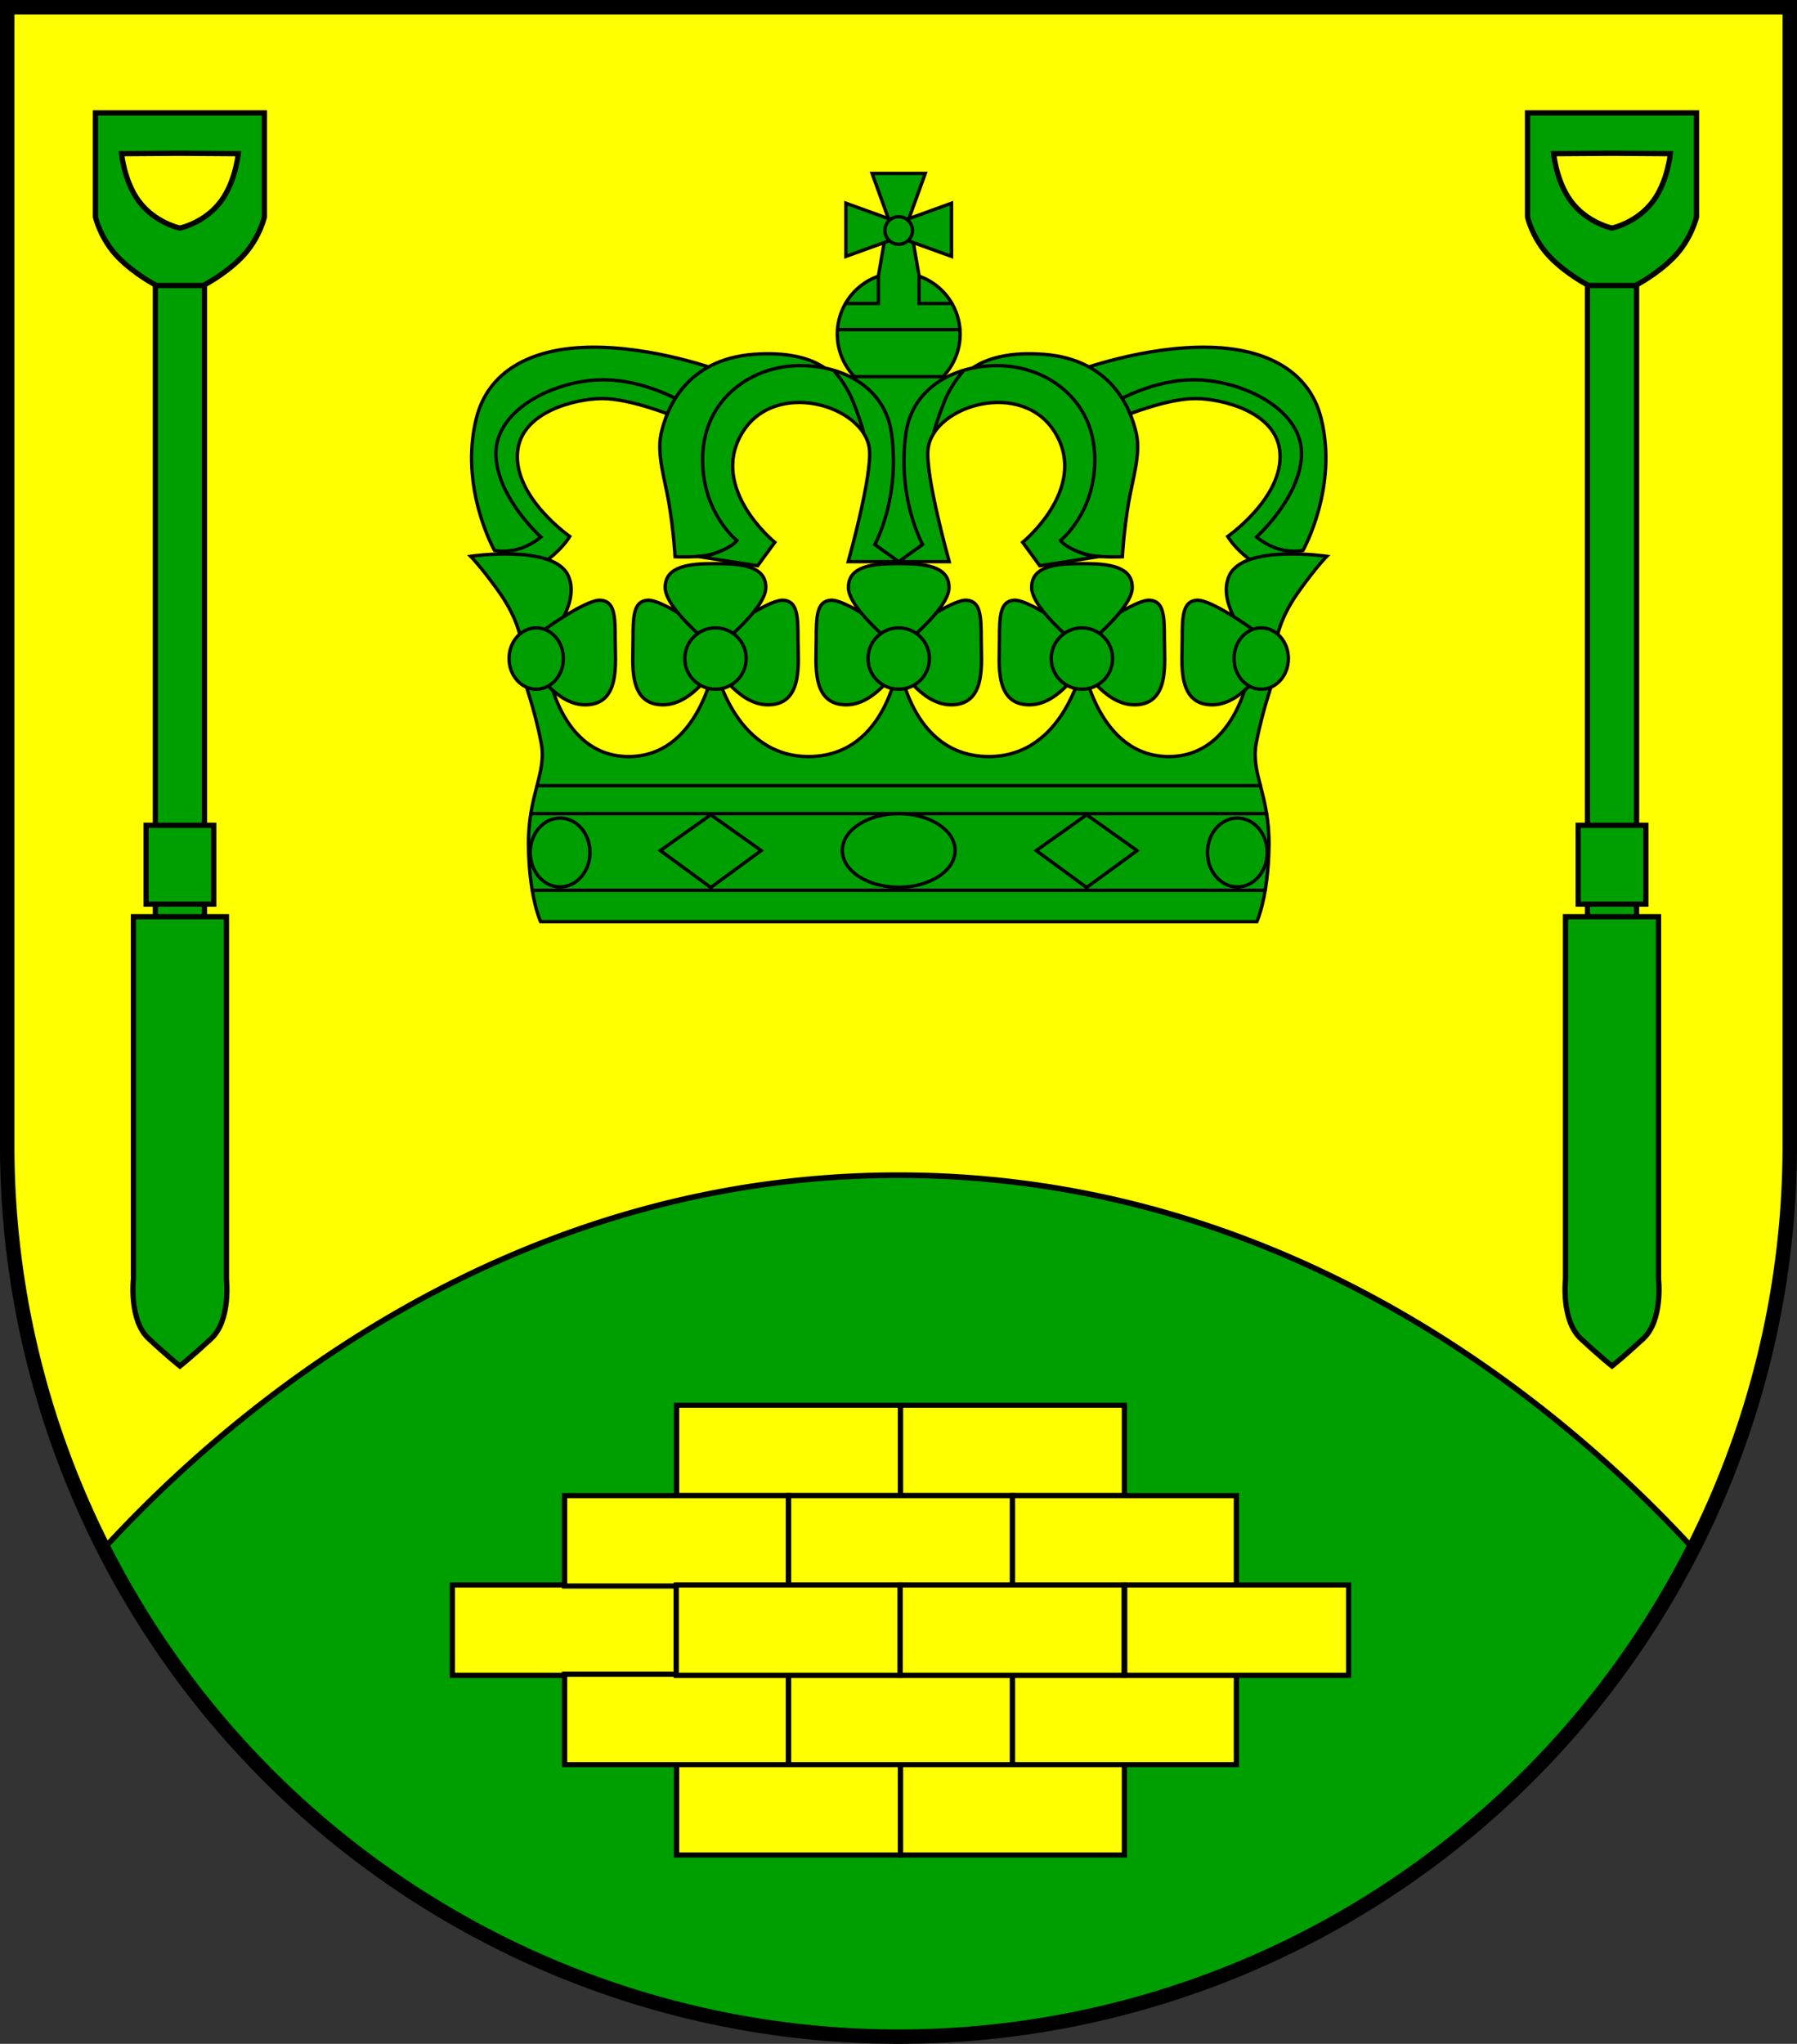 <?xml version="1.0" encoding="UTF-8" standalone="no"?>
<!-- Created with Inkscape (http://www.inkscape.org/) -->

<svg
   width="160.026mm"
   height="181.969mm"
   viewBox="0 0 160.026 181.969"
   version="1.1"
   id="svg9736"
   inkscape:version="1.2.2 (732a01da63, 2022-12-09)"
   sodipodi:docname="Wappen Friedrichsholm2.svg"
   xmlns:inkscape="http://www.inkscape.org/namespaces/inkscape"
   xmlns:sodipodi="http://sodipodi.sourceforge.net/DTD/sodipodi-0.dtd"
   xmlns="http://www.w3.org/2000/svg"
   xmlns:svg="http://www.w3.org/2000/svg">
  <rect x="0" y="0" width="160.026" height="181.969" fill="#333333" stroke="none"/>
  <sodipodi:namedview
     id="namedview9738"
     pagecolor="#ffffff"
     bordercolor="#666666"
     borderopacity="1.0"
     inkscape:showpageshadow="2"
     inkscape:pageopacity="0.0"
     inkscape:pagecheckerboard="0"
     inkscape:deskcolor="#d1d1d1"
     inkscape:document-units="mm"
     showgrid="false"
     inkscape:zoom="0.77830019"
     inkscape:cx="301.94005"
     inkscape:cy="344.98257"
     inkscape:current-layer="layer1" />
  <defs
     id="defs9733" />
  <g
     inkscape:label="Ebene 1"
     inkscape:groupmode="layer"
     id="layer1"
     transform="translate(-531.606,-58.774)">
    <g
       id="g9532"
       transform="translate(279.434,298.27)">
      <path
         id="path7778"
         style="fill:#ffff00;fill-opacity:1;stroke:none;stroke-width:1.285;stroke-linecap:round;stroke-dasharray:none"
         d="m 252.814,-238.853 v 101.313 a 79.37,79.37 0 0 0 79.37,79.37 79.37,79.37 0 0 0 79.37,-79.37 79.37,79.37 0 0 0 0,-5.2e-4 v -101.312 z" />
      <path
         id="path8108"
         style="fill:#009f01;fill-opacity:1;stroke:#000000;stroke-width:0.5;stroke-linecap:round;stroke-dasharray:none"
         d="m 332.183,-134.868 c -35.268,2.7e-4 -59.746,21.244 -70.767,33.254 a 79.37,79.37 0 0 0 70.769,43.444 79.37,79.37 0 0 0 70.767,-43.445 c -11.022,-12.01 -35.499,-33.253 -70.767,-33.253 z" />
      <path
         id="path8860"
         style="fill:none;fill-opacity:1;stroke:#000000;stroke-width:1.285;stroke-linecap:round;stroke-dasharray:none"
         d="m 252.814,-238.853 v 101.313 a 79.37,79.37 0 0 0 79.37,79.37 79.37,79.37 0 0 0 79.37,-79.37 79.37,79.37 0 0 0 0,-5.2e-4 v -101.312 z" />
      <g
         id="g2340"
         transform="matrix(1.443,0,0,1.443,-303.381,-384.628)"
         style="stroke-width:0.208;stroke-dasharray:none">
        <path
           style="fill:#009f01;fill-opacity:1;stroke:none;stroke-width:0.208;stroke-linecap:round;stroke-dasharray:none"
           d="m 437.939,122.917 -0.314,2.416 1.808,2.92 -0.64,3.532 -0.695,2.976 2.892,1.335 1.696,-1.613 -1.279,-5.117 0.806,-3.281 1.474,-1.669 -1.14,-1.696 z"
           id="path1759"
           sodipodi:nodetypes="cccccccccccc" />
        <g
           id="g1499"
           inkscape:transform-center-x="-18.673072"
           inkscape:transform-center-y="22.023319"
           transform="matrix(-1,0,0,1,803.06,-0.89)"
           style="stroke-width:0.208;stroke-dasharray:none">
          <path
             style="fill:#009f01;fill-opacity:1;stroke:#000000;stroke-width:0.208;stroke-linecap:round;stroke-dasharray:none"
             d="m 340.211,136.429 c 0,0 0.445,-0.167 1.112,-0.751 0.667,-0.584 0.973,-1.112 0.973,-1.112 0,0 -3.437,-2.393 -3.226,-5.172 0.195,-2.558 3.654,-3.328 5.2,-3.337 1.725,-0.01 4.283,1.029 4.283,1.029 l 0.695,-1.363 -3.921,-1.808 -6.674,1.919 -1.641,2.809 0.723,3.81 0.862,3.977 z"
             id="path1495"
             sodipodi:nodetypes="cscsscccccccc" />
          <path
             style="fill:#009f01;fill-opacity:1;stroke:#000000;stroke-width:0.208;stroke-linecap:round;stroke-dasharray:none"
             d="m 351.612,124.36 c 0,0 -4.162,-1.575 -8.238,-1.466 -3.575,0.095 -6.121,1.537 -6.835,4.358 -1.086,4.29 1.113,8.176 1.113,8.176 0,0 0.641,0.153 1.467,-0.083 0.826,-0.236 1.396,-0.747 1.396,-0.747 0,0 -2.637,-2.361 -2.773,-4.975 -0.147,-2.829 3.497,-4.619 6.371,-4.719 2.835,-0.099 5.349,1.494 5.349,1.494 z"
             id="path1497"
             sodipodi:nodetypes="csscscsscc" />
        </g>
        <g
           id="g1493"
           transform="translate(77.864,-0.89)"
           style="stroke-width:0.208;stroke-dasharray:none">
          <path
             style="fill:#009f01;fill-opacity:1;stroke:#000000;stroke-width:0.208;stroke-linecap:round;stroke-dasharray:none"
             d="m 340.211,136.429 c 0,0 0.445,-0.167 1.112,-0.751 0.667,-0.584 0.973,-1.112 0.973,-1.112 0,0 -3.437,-2.393 -3.226,-5.172 0.195,-2.558 3.654,-3.328 5.2,-3.337 1.725,-0.01 4.283,1.029 4.283,1.029 l 0.695,-1.363 -3.921,-1.808 -6.674,1.919 -1.641,2.809 0.723,3.81 0.862,3.977 z"
             id="path1489"
             sodipodi:nodetypes="cscsscccccccc" />
          <path
             style="fill:#009f01;fill-opacity:1;stroke:#000000;stroke-width:0.208;stroke-linecap:round;stroke-dasharray:none"
             d="m 351.612,124.36 c 0,0 -4.162,-1.575 -8.238,-1.466 -3.575,0.095 -6.121,1.537 -6.835,4.358 -1.086,4.29 1.113,8.176 1.113,8.176 0,0 0.641,0.153 1.467,-0.083 0.826,-0.236 1.396,-0.747 1.396,-0.747 0,0 -2.637,-2.361 -2.773,-4.975 -0.147,-2.829 3.497,-4.619 6.371,-4.719 2.835,-0.099 5.349,1.494 5.349,1.494 z"
             id="path1447"
             sodipodi:nodetypes="csscscsscc" />
        </g>
        <path
           id="path902"
           style="fill:#009f01;fill-opacity:1;stroke:#000000;stroke-width:0.208;stroke-linecap:round;stroke-dasharray:none"
           d="m 440.462,141.357 c 0,0 -0.671,5.882 -5.545,5.899 -4.722,0.016 -5.82,-5.702 -5.82,-5.702 0,0 -0.944,5.781 -5.388,5.702 -4.169,-0.074 -4.916,-5.388 -4.916,-5.388 l -1.519,0.488 c 0,0 0.703,1.849 1.126,4.074 0.355,1.865 -0.826,3.186 -0.787,6.332 0.039,3.146 0.747,4.68 0.747,4.68 h 22.102 22.102 c 0,0 0.708,-1.534 0.747,-4.68 0.039,-3.146 -1.141,-4.467 -0.787,-6.332 0.423,-2.225 1.126,-4.074 1.126,-4.074 l -1.519,-0.488 c 0,0 -0.747,5.314 -4.916,5.388 -4.444,0.079 -5.388,-5.702 -5.388,-5.702 0,0 -1.099,5.719 -5.821,5.702 -4.874,-0.017 -5.545,-5.899 -5.545,-5.899 z" />
        <g
           id="g1242"
           transform="translate(77.864,-0.89)"
           style="stroke-width:0.208;stroke-dasharray:none">
          <path
             style="fill:#009f01;fill-opacity:1;stroke:#000000;stroke-width:0.208;stroke-linecap:round;stroke-dasharray:none"
             d="m 362.574,142.523 c 0,0 1.367,2.378 3.189,2.428 2.278,0.063 1.924,-2.58 1.924,-4.022 0,-1.442 -0.025,-2.378 -0.911,-2.428 -0.886,-0.051 -3.468,1.821 -3.468,1.821 z"
             id="path1216"
             sodipodi:nodetypes="cssscc"
             inkscape:transform-center-x="-2.7932092"
             inkscape:transform-center-y="7.1747689" />
          <path
             style="fill:#009f01;fill-opacity:1;stroke:#000000;stroke-width:0.208;stroke-linecap:round;stroke-dasharray:none"
             d="m 362.622,142.523 c 0,0 -1.367,2.378 -3.189,2.428 -2.278,0.063 -1.924,-2.58 -1.924,-4.022 0,-1.442 0.025,-2.378 0.911,-2.428 0.886,-0.051 3.468,1.821 3.468,1.821 z"
             id="path1200"
             sodipodi:nodetypes="cssscc" />
          <path
             id="path1125"
             style="fill:#009f01;fill-opacity:1;stroke:#000000;stroke-width:0.208;stroke-linecap:round;stroke-dasharray:none"
             d="m 362.455,136.241 c -1.485,0.003 -2.985,0.168 -2.961,1.492 0.025,1.366 3.104,3.753 3.104,3.753 0,0 3.079,-2.387 3.104,-3.753 0.025,-1.366 -1.574,-1.498 -3.104,-1.491 -0.048,-2.2e-4 -0.096,-5.4e-4 -0.143,-4.7e-4 z" />
          <ellipse
             style="fill:#009f01;fill-opacity:1;stroke:#000000;stroke-width:0.208;stroke-linecap:round;stroke-dasharray:none"
             id="path1123"
             cx="362.598"
             cy="142.098"
             rx="1.894"
             ry="1.892" />
        </g>
        <g
           id="g1268"
           transform="translate(66.557,-0.89)"
           style="stroke-width:0.208;stroke-dasharray:none">
          <path
             style="fill:#009f01;fill-opacity:1;stroke:#000000;stroke-width:0.208;stroke-linecap:round;stroke-dasharray:none"
             d="m 362.574,142.523 c 0,0 1.367,2.378 3.189,2.428 2.278,0.063 1.924,-2.58 1.924,-4.022 0,-1.442 -0.025,-2.378 -0.911,-2.428 -0.886,-0.051 -3.468,1.821 -3.468,1.821 z"
             id="path1260"
             sodipodi:nodetypes="cssscc"
             inkscape:transform-center-x="-2.7932092"
             inkscape:transform-center-y="7.1747689" />
          <path
             style="fill:#009f01;fill-opacity:1;stroke:#000000;stroke-width:0.208;stroke-linecap:round;stroke-dasharray:none"
             d="m 362.622,142.523 c 0,0 -1.367,2.378 -3.189,2.428 -2.278,0.063 -1.924,-2.58 -1.924,-4.022 0,-1.442 0.025,-2.378 0.911,-2.428 0.886,-0.051 3.468,1.821 3.468,1.821 z"
             id="path1262"
             sodipodi:nodetypes="cssscc" />
          <path
             id="path1264"
             style="fill:#009f01;fill-opacity:1;stroke:#000000;stroke-width:0.208;stroke-linecap:round;stroke-dasharray:none"
             d="m 362.455,136.241 c -1.485,0.003 -2.985,0.168 -2.961,1.492 0.025,1.366 3.104,3.753 3.104,3.753 0,0 3.079,-2.387 3.104,-3.753 0.025,-1.366 -1.574,-1.498 -3.104,-1.491 -0.048,-2.2e-4 -0.096,-5.4e-4 -0.143,-4.7e-4 z" />
          <ellipse
             style="fill:#009f01;fill-opacity:1;stroke:#000000;stroke-width:0.208;stroke-linecap:round;stroke-dasharray:none"
             id="ellipse1266"
             cx="362.598"
             cy="142.098"
             rx="1.894"
             ry="1.892" />
        </g>
        <g
           id="g1278"
           transform="matrix(-1,0,0,1,814.367,-0.89)"
           inkscape:transform-center-x="-11.307161"
           inkscape:transform-center-y="13.904334"
           style="stroke-width:0.208;stroke-dasharray:none">
          <path
             style="fill:#009f01;fill-opacity:1;stroke:#000000;stroke-width:0.208;stroke-linecap:round;stroke-dasharray:none"
             d="m 362.574,142.523 c 0,0 1.367,2.378 3.189,2.428 2.278,0.063 1.924,-2.58 1.924,-4.022 0,-1.442 -0.025,-2.378 -0.911,-2.428 -0.886,-0.051 -3.468,1.821 -3.468,1.821 z"
             id="path1270"
             sodipodi:nodetypes="cssscc"
             inkscape:transform-center-x="-2.7932092"
             inkscape:transform-center-y="7.1747689" />
          <path
             style="fill:#009f01;fill-opacity:1;stroke:#000000;stroke-width:0.208;stroke-linecap:round;stroke-dasharray:none"
             d="m 362.622,142.523 c 0,0 -1.367,2.378 -3.189,2.428 -2.278,0.063 -1.924,-2.58 -1.924,-4.022 0,-1.442 0.025,-2.378 0.911,-2.428 0.886,-0.051 3.468,1.821 3.468,1.821 z"
             id="path1272"
             sodipodi:nodetypes="cssscc" />
          <path
             id="path1274"
             style="fill:#009f01;fill-opacity:1;stroke:#000000;stroke-width:0.208;stroke-linecap:round;stroke-dasharray:none"
             d="m 362.455,136.241 c -1.485,0.003 -2.985,0.168 -2.961,1.492 0.025,1.366 3.104,3.753 3.104,3.753 0,0 3.079,-2.387 3.104,-3.753 0.025,-1.366 -1.574,-1.498 -3.104,-1.491 -0.048,-2.2e-4 -0.096,-5.4e-4 -0.143,-4.7e-4 z" />
          <ellipse
             style="fill:#009f01;fill-opacity:1;stroke:#000000;stroke-width:0.208;stroke-linecap:round;stroke-dasharray:none"
             id="ellipse1276"
             cx="362.598"
             cy="142.098"
             rx="1.894"
             ry="1.892" />
        </g>
        <g
           id="g1353"
           transform="translate(77.864,-0.89)"
           style="stroke-width:0.208;stroke-dasharray:none">
          <path
             style="fill:#009f01;fill-opacity:1;stroke:#000000;stroke-width:0.208;stroke-linecap:round;stroke-dasharray:none"
             d="m 339.321,141.212 c 0,0 -0.063,-1.358 -1.39,-3.226 -1.1,-1.548 -1.752,-2.197 -1.752,-2.197 0,0 5.089,-0.751 6.007,1.168 0.782,1.635 -1.029,3.726 -1.029,3.726 z"
             id="path1348"
             sodipodi:nodetypes="cscscc" />
          <path
             style="fill:#009f01;fill-opacity:1;stroke:#000000;stroke-width:0.208;stroke-linecap:round;stroke-dasharray:none"
             d="m 339.987,142.523 c 0,0 1.367,2.378 3.189,2.428 2.278,0.063 1.924,-2.58 1.924,-4.022 0,-1.442 -0.025,-2.378 -0.911,-2.428 -0.886,-0.051 -3.468,1.821 -3.468,1.821 z"
             id="path1306"
             sodipodi:nodetypes="cssscc"
             inkscape:transform-center-x="-2.7932092"
             inkscape:transform-center-y="7.1747689" />
          <ellipse
             style="fill:#009f01;fill-opacity:1;stroke:#000000;stroke-width:0.208;stroke-linecap:round;stroke-dasharray:none"
             id="ellipse1312"
             cx="340.228"
             cy="142.098"
             rx="1.677"
             ry="1.892" />
        </g>
        <g
           id="g1361"
           inkscape:transform-center-x="-21.948545"
           inkscape:transform-center-y="30.046113"
           transform="matrix(-1,0,0,1,803.06,-0.89)"
           style="stroke-width:0.208;stroke-dasharray:none">
          <path
             style="fill:#009f01;fill-opacity:1;stroke:#000000;stroke-width:0.208;stroke-linecap:round;stroke-dasharray:none"
             d="m 339.321,141.212 c 0,0 -0.063,-1.358 -1.39,-3.226 -1.1,-1.548 -1.752,-2.197 -1.752,-2.197 0,0 5.089,-0.751 6.007,1.168 0.782,1.635 -1.029,3.726 -1.029,3.726 z"
             id="path1355"
             sodipodi:nodetypes="cscscc" />
          <path
             style="fill:#009f01;fill-opacity:1;stroke:#000000;stroke-width:0.208;stroke-linecap:round;stroke-dasharray:none"
             d="m 339.987,142.523 c 0,0 1.367,2.378 3.189,2.428 2.278,0.063 1.924,-2.58 1.924,-4.022 0,-1.442 -0.025,-2.378 -0.911,-2.428 -0.886,-0.051 -3.468,1.821 -3.468,1.821 z"
             id="path1357"
             sodipodi:nodetypes="cssscc"
             inkscape:transform-center-x="-2.7932092"
             inkscape:transform-center-y="7.1747689" />
          <ellipse
             style="fill:#009f01;fill-opacity:1;stroke:#000000;stroke-width:0.208;stroke-linecap:round;stroke-dasharray:none"
             id="ellipse1359"
             cx="340.228"
             cy="142.098"
             rx="1.677"
             ry="1.892" />
        </g>
        <g
           id="g1445"
           transform="translate(77.864,-0.89)"
           style="stroke-width:0.208;stroke-dasharray:none">
          <path
             style="fill:#009f01;fill-opacity:1;stroke:#000000;stroke-width:0.208;stroke-linecap:round;stroke-dasharray:none"
             d="m 352.55,135.03 c 0,0 -0.983,0.57 -1.848,0.708 -0.865,0.138 -1.907,0.079 -1.907,0.079 0,0 -0.074,-1.527 -0.385,-3.351 -0.24,-1.406 -0.75,-2.971 -0.48,-4.22 0.359,-1.664 1.612,-4.601 5.702,-4.916 4.09,-0.315 5.113,1.534 5.113,1.534 l -5.781,1.023 -1.809,3.421 0.669,3.461 1.18,1.927 z"
             id="path1399"
             sodipodi:nodetypes="cscssscccccc" />
          <path
             style="fill:#009f01;fill-opacity:1;stroke:#000000;stroke-width:0.208;stroke-linecap:round;stroke-dasharray:none"
             d="m 350.268,135.812 3.624,0.561 1.057,-1.446 c 0,0 -4.022,-3.264 -2.058,-6.674 2.002,-3.476 7.592,-1.78 7.898,0.918 0.186,1.637 -1.307,6.95 -1.307,6.95 h 3.116 l -1.475,-1.057 c 0,0 1.591,-2.852 1.029,-6.867 -0.389,-2.781 -2.945,-4.201 -5.701,-4.171 -3.005,0.033 -5.84,2.086 -5.951,5.562 -0.111,3.476 2.113,5.228 2.113,5.228 0,0 -0.157,0.245 -0.719,0.523 -1.03,0.509 -1.626,0.473 -1.626,0.473 z"
             id="path1397"
             sodipodi:nodetypes="cccsscccssscsc" />
          <path
             style="fill:none;stroke:#000000;stroke-width:0.208;stroke-linecap:round;stroke-dasharray:none"
             d="m 358.648,124.402 c 0,0 0.724,0.786 1.154,1.891 0.487,1.251 0.612,1.78 0.612,1.78"
             id="path1401"
             sodipodi:nodetypes="csc" />
        </g>
        <g
           id="g1507"
           inkscape:transform-center-x="-7.3728106"
           inkscape:transform-center-y="21.384855"
           transform="matrix(-1,0,0,1,803.06,-0.89)"
           style="stroke-width:0.208;stroke-dasharray:none">
          <path
             style="fill:#009f01;fill-opacity:1;stroke:#000000;stroke-width:0.208;stroke-linecap:round;stroke-dasharray:none"
             d="m 352.55,135.03 c 0,0 -0.983,0.57 -1.848,0.708 -0.865,0.138 -1.907,0.079 -1.907,0.079 0,0 -0.074,-1.527 -0.385,-3.351 -0.24,-1.406 -0.75,-2.971 -0.48,-4.22 0.359,-1.664 1.612,-4.601 5.702,-4.916 4.09,-0.315 5.113,1.534 5.113,1.534 l -5.781,1.023 -1.809,3.421 0.669,3.461 1.18,1.927 z"
             id="path1501"
             sodipodi:nodetypes="cscssscccccc" />
          <path
             style="fill:#009f01;fill-opacity:1;stroke:#000000;stroke-width:0.208;stroke-linecap:round;stroke-dasharray:none"
             d="m 350.268,135.812 3.624,0.561 1.057,-1.446 c 0,0 -4.022,-3.264 -2.058,-6.674 2.002,-3.476 7.592,-1.78 7.898,0.918 0.186,1.637 -1.307,6.95 -1.307,6.95 h 3.116 l -1.475,-1.057 c 0,0 1.591,-2.852 1.029,-6.867 -0.389,-2.781 -2.945,-4.201 -5.701,-4.171 -3.005,0.033 -5.84,2.086 -5.951,5.562 -0.111,3.476 2.113,5.228 2.113,5.228 0,0 -0.157,0.245 -0.719,0.523 -1.03,0.509 -1.626,0.473 -1.626,0.473 z"
             id="path1503"
             sodipodi:nodetypes="cccsscccssscsc" />
          <path
             style="fill:none;stroke:#000000;stroke-width:0.208;stroke-linecap:round;stroke-dasharray:none"
             d="m 358.648,124.402 c 0,0 0.724,0.786 1.154,1.891 0.487,1.251 0.612,1.78 0.612,1.78"
             id="path1505"
             sodipodi:nodetypes="csc" />
        </g>
        <path
           style="fill:#009f01;fill-opacity:1;stroke:#000000;stroke-width:0.208;stroke-linecap:round;stroke-dasharray:none"
           d="m 441.721,117.623 -0.442,-2.566 h -1.632 l -0.442,2.566 1.253,0.236 z"
           id="path1757"
           inkscape:transform-center-x="-1.037256"
           inkscape:transform-center-y="-1.6812434"
           sodipodi:nodetypes="cccccc" />
        <path
           id="path1610"
           style="fill:#009f01;fill-opacity:1;stroke:#000000;stroke-width:0.208;stroke-linecap:round;stroke-dasharray:none"
           d="m 440.462,117.403 a 3.789,3.789 0 0 0 -3.789,3.789 3.789,3.789 0 0 0 1.061,2.625 h 5.456 a 3.789,3.789 0 0 0 1.061,-2.625 3.789,3.789 0 0 0 -3.789,-3.789 z" />
        <path
           style="fill:none;stroke:#000000;stroke-width:0.208;stroke-linecap:round;stroke-dasharray:none"
           d="m 436.684,120.912 h 7.557"
           id="path1671" />
        <path
           id="path1679"
           style="fill:#009f01;fill-opacity:1;stroke:#000000;stroke-width:0.208;stroke-linecap:round;stroke-dasharray:none"
           d="m 438.819,111.276 1.001,2.767 0.639,0.459 0.64,-0.459 1.001,-2.767 h -1.641 z" />
        <path
           id="path1684"
           style="fill:#009f01;fill-opacity:1;stroke:#000000;stroke-width:0.208;stroke-linecap:round;stroke-dasharray:none"
           d="m 437.204,116.397 2.767,-1.001 0.459,-0.639 -0.459,-0.64 -2.767,-1.001 v 1.641 z" />
        <path
           id="path1686"
           style="fill:#009f01;fill-opacity:1;stroke:#000000;stroke-width:0.208;stroke-linecap:round;stroke-dasharray:none"
           d="m 443.72,116.397 -2.767,-1.001 -0.459,-0.639 0.459,-0.64 2.767,-1.001 v 1.641 z"
           inkscape:transform-center-x="-1.645131"
           inkscape:transform-center-y="5.3484886" />
        <circle
           style="fill:#009f01;fill-opacity:1;stroke:#000000;stroke-width:0.208;stroke-linecap:round;stroke-dasharray:none"
           id="path1673"
           cx="440.462"
           cy="114.797"
           r="0.851" />
        <path
           style="fill:none;stroke:#000000;stroke-width:0.208;stroke-linecap:round;stroke-dasharray:none"
           d="m 437.18,119.299 2.029,1.3e-4 -8e-5,-1.683"
           id="path1749" />
        <path
           style="fill:none;stroke:#000000;stroke-width:0.208;stroke-linecap:round;stroke-dasharray:none"
           d="m 443.744,119.299 -2.029,1.3e-4 8e-5,-1.683"
           id="path1753"
           inkscape:transform-center-x="-2.267435"
           inkscape:transform-center-y="-2.15259" />
        <path
           style="fill:none;stroke:#000000;stroke-width:0.208;stroke-linecap:round;stroke-dasharray:none"
           d="M 417.846,155.506 H 463.079"
           id="path1940" />
        <path
           style="fill:none;stroke:#000000;stroke-width:0.208;stroke-linecap:round;stroke-dasharray:none"
           d="m 417.757,150.778 h 45.409"
           id="path1942" />
        <path
           style="fill:none;stroke:#000000;stroke-width:0.208;stroke-linecap:round;stroke-dasharray:none"
           d="M 462.784,149.054 H 418.14"
           id="path1944" />
        <path
           id="path2011"
           style="fill:none;stroke:#000000;stroke-width:0.208;stroke-linecap:round;stroke-dasharray:none"
           d="m 428.864,150.848 -3.111,2.209 3.111,2.278 3.111,-2.278 z"
           sodipodi:nodetypes="ccccc" />
        <path
           id="path2022"
           style="fill:none;stroke:#000000;stroke-width:0.208;stroke-linecap:round;stroke-dasharray:none"
           d="m 452.06,150.848 -3.111,2.209 3.111,2.278 3.111,-2.278 z"
           sodipodi:nodetypes="ccccc"
           inkscape:transform-center-x="-11.597731"
           inkscape:transform-center-y="-6.3140276" />
        <ellipse
           style="fill:none;stroke:#000000;stroke-width:0.208;stroke-linecap:round;stroke-dasharray:none"
           id="path2092"
           cx="419.565"
           cy="153.175"
           rx="1.844"
           ry="2.124" />
        <ellipse
           style="fill:none;stroke:#000000;stroke-width:0.208;stroke-linecap:round;stroke-dasharray:none"
           id="ellipse2094"
           cx="-461.36"
           cy="153.175"
           rx="1.844"
           ry="2.124"
           inkscape:transform-center-x="-20.897627"
           inkscape:transform-center-y="-10.456042"
           transform="scale(-1,1)" />
        <ellipse
           style="fill:none;stroke:#000000;stroke-width:0.208;stroke-linecap:round;stroke-dasharray:none"
           id="path2096"
           cx="440.462"
           cy="153.049"
           rx="3.48"
           ry="2.271" />
        <path
           style="fill:#009f01;fill-opacity:1;stroke:none;stroke-width:0.208;stroke-linecap:round;stroke-dasharray:none"
           d="m 439.542,116.994 c 0,0 -0.207,0.374 -0.224,0.58 -0.015,0.189 0.116,0.555 0.116,0.555 l 2.052,0.049 c 0,0 0.15,-0.399 0.132,-0.605 -0.018,-0.208 -0.236,-0.58 -0.236,-0.58 z"
           id="path2281"
           sodipodi:nodetypes="csccscc" />
      </g>
      <g
         id="g7346"
         transform="translate(3.895,-319.134)">
        <g
           id="g2748"
           transform="matrix(0.896,0,0,0.896,14.344,26.792)"
           style="stroke:#000000">
          <rect
             style="fill:#009f01;fill-opacity:1;stroke:#000000;stroke-width:0.522;stroke-linecap:round;stroke-dasharray:none"
             id="rect2460"
             width="4.881"
             height="70.313"
             x="276.529"
             y="84.303" />
          <path
             id="path2468"
             style="fill:#009f01;fill-opacity:1;stroke:#000000;stroke-width:0.522;stroke-linecap:round;stroke-dasharray:none"
             d="m 270.572,70.2 v 10.34 c 0,0 0.494,2.188 2.244,3.988 1.695,1.744 3.832,2.818 3.832,2.818 h 2.321 2.321 c 0,0 2.137,-1.075 3.832,-2.818 1.75,-1.8 2.244,-3.988 2.244,-3.988 V 70.2 h -8.397 z m 8.397,4.011 5.798,0.039 c 0,0 -0.252,2.732 -1.702,4.7 -1.608,2.183 -4.096,2.694 -4.096,2.694 0,0 -2.488,-0.511 -4.096,-2.694 -1.45,-1.968 -1.702,-4.7 -1.702,-4.7 z" />
          <rect
             style="fill:#009f01;fill-opacity:1;stroke:#000000;stroke-width:0.522;stroke-linecap:round;stroke-dasharray:none"
             id="rect2662"
             width="6.725"
             height="7.826"
             x="275.607"
             y="140.989" />
          <path
             id="path2739"
             style="fill:#009f01;fill-opacity:1;stroke:#000000;stroke-width:0.522;stroke-linecap:round;stroke-dasharray:none"
             d="m 274.348,150.073 v 36.024 c 0,0 -0.46,4.058 1.514,5.894 1.974,1.835 3.108,2.725 3.108,2.725 0,0 1.133,-0.89 3.108,-2.725 1.974,-1.835 1.514,-5.894 1.514,-5.894 v -36.024 h -4.622 z" />
        </g>
        <g
           id="g7334"
           transform="matrix(0.896,0,0,0.896,141.874,26.792)"
           style="stroke:#000000">
          <rect
             style="fill:#009f01;fill-opacity:1;stroke:#000000;stroke-width:0.522;stroke-linecap:round;stroke-dasharray:none"
             id="rect7326"
             width="4.881"
             height="70.313"
             x="276.529"
             y="84.303" />
          <path
             id="path7328"
             style="fill:#009f01;fill-opacity:1;stroke:#000000;stroke-width:0.522;stroke-linecap:round;stroke-dasharray:none"
             d="m 270.572,70.2 v 10.34 c 0,0 0.494,2.188 2.244,3.988 1.695,1.744 3.832,2.818 3.832,2.818 h 2.321 2.321 c 0,0 2.137,-1.075 3.832,-2.818 1.75,-1.8 2.244,-3.988 2.244,-3.988 V 70.2 h -8.397 z m 8.397,4.011 5.798,0.039 c 0,0 -0.252,2.732 -1.702,4.7 -1.608,2.183 -4.096,2.694 -4.096,2.694 0,0 -2.488,-0.511 -4.096,-2.694 -1.45,-1.968 -1.702,-4.7 -1.702,-4.7 z" />
          <rect
             style="fill:#009f01;fill-opacity:1;stroke:#000000;stroke-width:0.522;stroke-linecap:round;stroke-dasharray:none"
             id="rect7330"
             width="6.725"
             height="7.826"
             x="275.607"
             y="140.989" />
          <path
             id="path7332"
             style="fill:#009f01;fill-opacity:1;stroke:#000000;stroke-width:0.522;stroke-linecap:round;stroke-dasharray:none"
             d="m 274.348,150.073 v 36.024 c 0,0 -0.46,4.058 1.514,5.894 1.974,1.835 3.108,2.725 3.108,2.725 0,0 1.133,-0.89 3.108,-2.725 1.974,-1.835 1.514,-5.894 1.514,-5.894 v -36.024 h -4.622 z" />
        </g>
      </g>
      <g
         id="g7632"
         transform="translate(2.636,-319.752)">
        <rect
           style="fill:#ffff00;fill-opacity:1;stroke:#000000;stroke-width:0.463;stroke-linecap:round;stroke-dasharray:none"
           id="rect7585"
           width="19.94"
           height="8.043"
           x="289.819"
           y="221.367" />
        <g
           id="g7596"
           transform="matrix(1.01,0,0,0.971,-2.875,6.037)"
           style="fill:#ffff00;stroke:#000000">
          <rect
             style="fill:#ffff00;fill-opacity:1;stroke:#000000;stroke-width:0.468;stroke-linecap:round;stroke-dasharray:none"
             id="rect7475"
             width="19.744"
             height="8.287"
             x="309.566"
             y="205.283" />
          <rect
             style="fill:#ffff00;fill-opacity:1;stroke:#000000;stroke-width:0.468;stroke-linecap:round;stroke-dasharray:none"
             id="rect7581"
             width="19.744"
             height="8.287"
             x="329.31"
             y="205.283" />
          <rect
             style="fill:#ffff00;fill-opacity:1;stroke:#000000;stroke-width:0.468;stroke-linecap:round;stroke-dasharray:none"
             id="rect7583"
             width="19.744"
             height="8.287"
             x="299.693"
             y="213.57" />
          <rect
             style="fill:#ffff00;fill-opacity:1;stroke:#000000;stroke-width:0.468;stroke-linecap:round;stroke-dasharray:none"
             id="rect7587"
             width="19.744"
             height="8.287"
             x="319.438"
             y="213.57" />
          <rect
             style="fill:#ffff00;fill-opacity:1;stroke:#000000;stroke-width:0.468;stroke-linecap:round;stroke-dasharray:none"
             id="rect7589"
             width="19.744"
             height="8.287"
             x="339.182"
             y="213.57" />
        </g>
        <g
           id="g7608"
           transform="matrix(1.01,0,0,-0.971,-2.875,444.741)"
           style="fill:#ffff00;stroke:#000000">
          <rect
             style="fill:#ffff00;fill-opacity:1;stroke:#000000;stroke-width:0.468;stroke-linecap:round;stroke-dasharray:none"
             id="rect7598"
             width="19.744"
             height="8.287"
             x="309.566"
             y="205.283" />
          <rect
             style="fill:#ffff00;fill-opacity:1;stroke:#000000;stroke-width:0.468;stroke-linecap:round;stroke-dasharray:none"
             id="rect7600"
             width="19.744"
             height="8.287"
             x="329.31"
             y="205.283" />
          <rect
             style="fill:#ffff00;fill-opacity:1;stroke:#000000;stroke-width:0.468;stroke-linecap:round;stroke-dasharray:none"
             id="rect7602"
             width="19.744"
             height="8.287"
             x="299.693"
             y="213.57" />
          <rect
             style="fill:#ffff00;fill-opacity:1;stroke:#000000;stroke-width:0.468;stroke-linecap:round;stroke-dasharray:none"
             id="rect7604"
             width="19.744"
             height="8.287"
             x="319.438"
             y="213.57" />
          <rect
             style="fill:#ffff00;fill-opacity:1;stroke:#000000;stroke-width:0.468;stroke-linecap:round;stroke-dasharray:none"
             id="rect7606"
             width="19.744"
             height="8.287"
             x="339.182"
             y="213.57" />
        </g>
        <rect
           style="fill:#ffff00;fill-opacity:1;stroke:#000000;stroke-width:0.463;stroke-linecap:round;stroke-dasharray:none"
           id="rect7610"
           width="19.94"
           height="8.043"
           x="309.759"
           y="221.367" />
        <rect
           style="fill:#ffff00;fill-opacity:1;stroke:#000000;stroke-width:0.463;stroke-linecap:round;stroke-dasharray:none"
           id="rect7612"
           width="19.94"
           height="8.043"
           x="329.699"
           y="221.367" />
        <rect
           style="fill:#ffff00;fill-opacity:1;stroke:#000000;stroke-width:0.463;stroke-linecap:round;stroke-dasharray:none"
           id="rect7614"
           width="19.94"
           height="8.043"
           x="349.695"
           y="221.367" />
      </g>
    </g>
  </g>
</svg>
